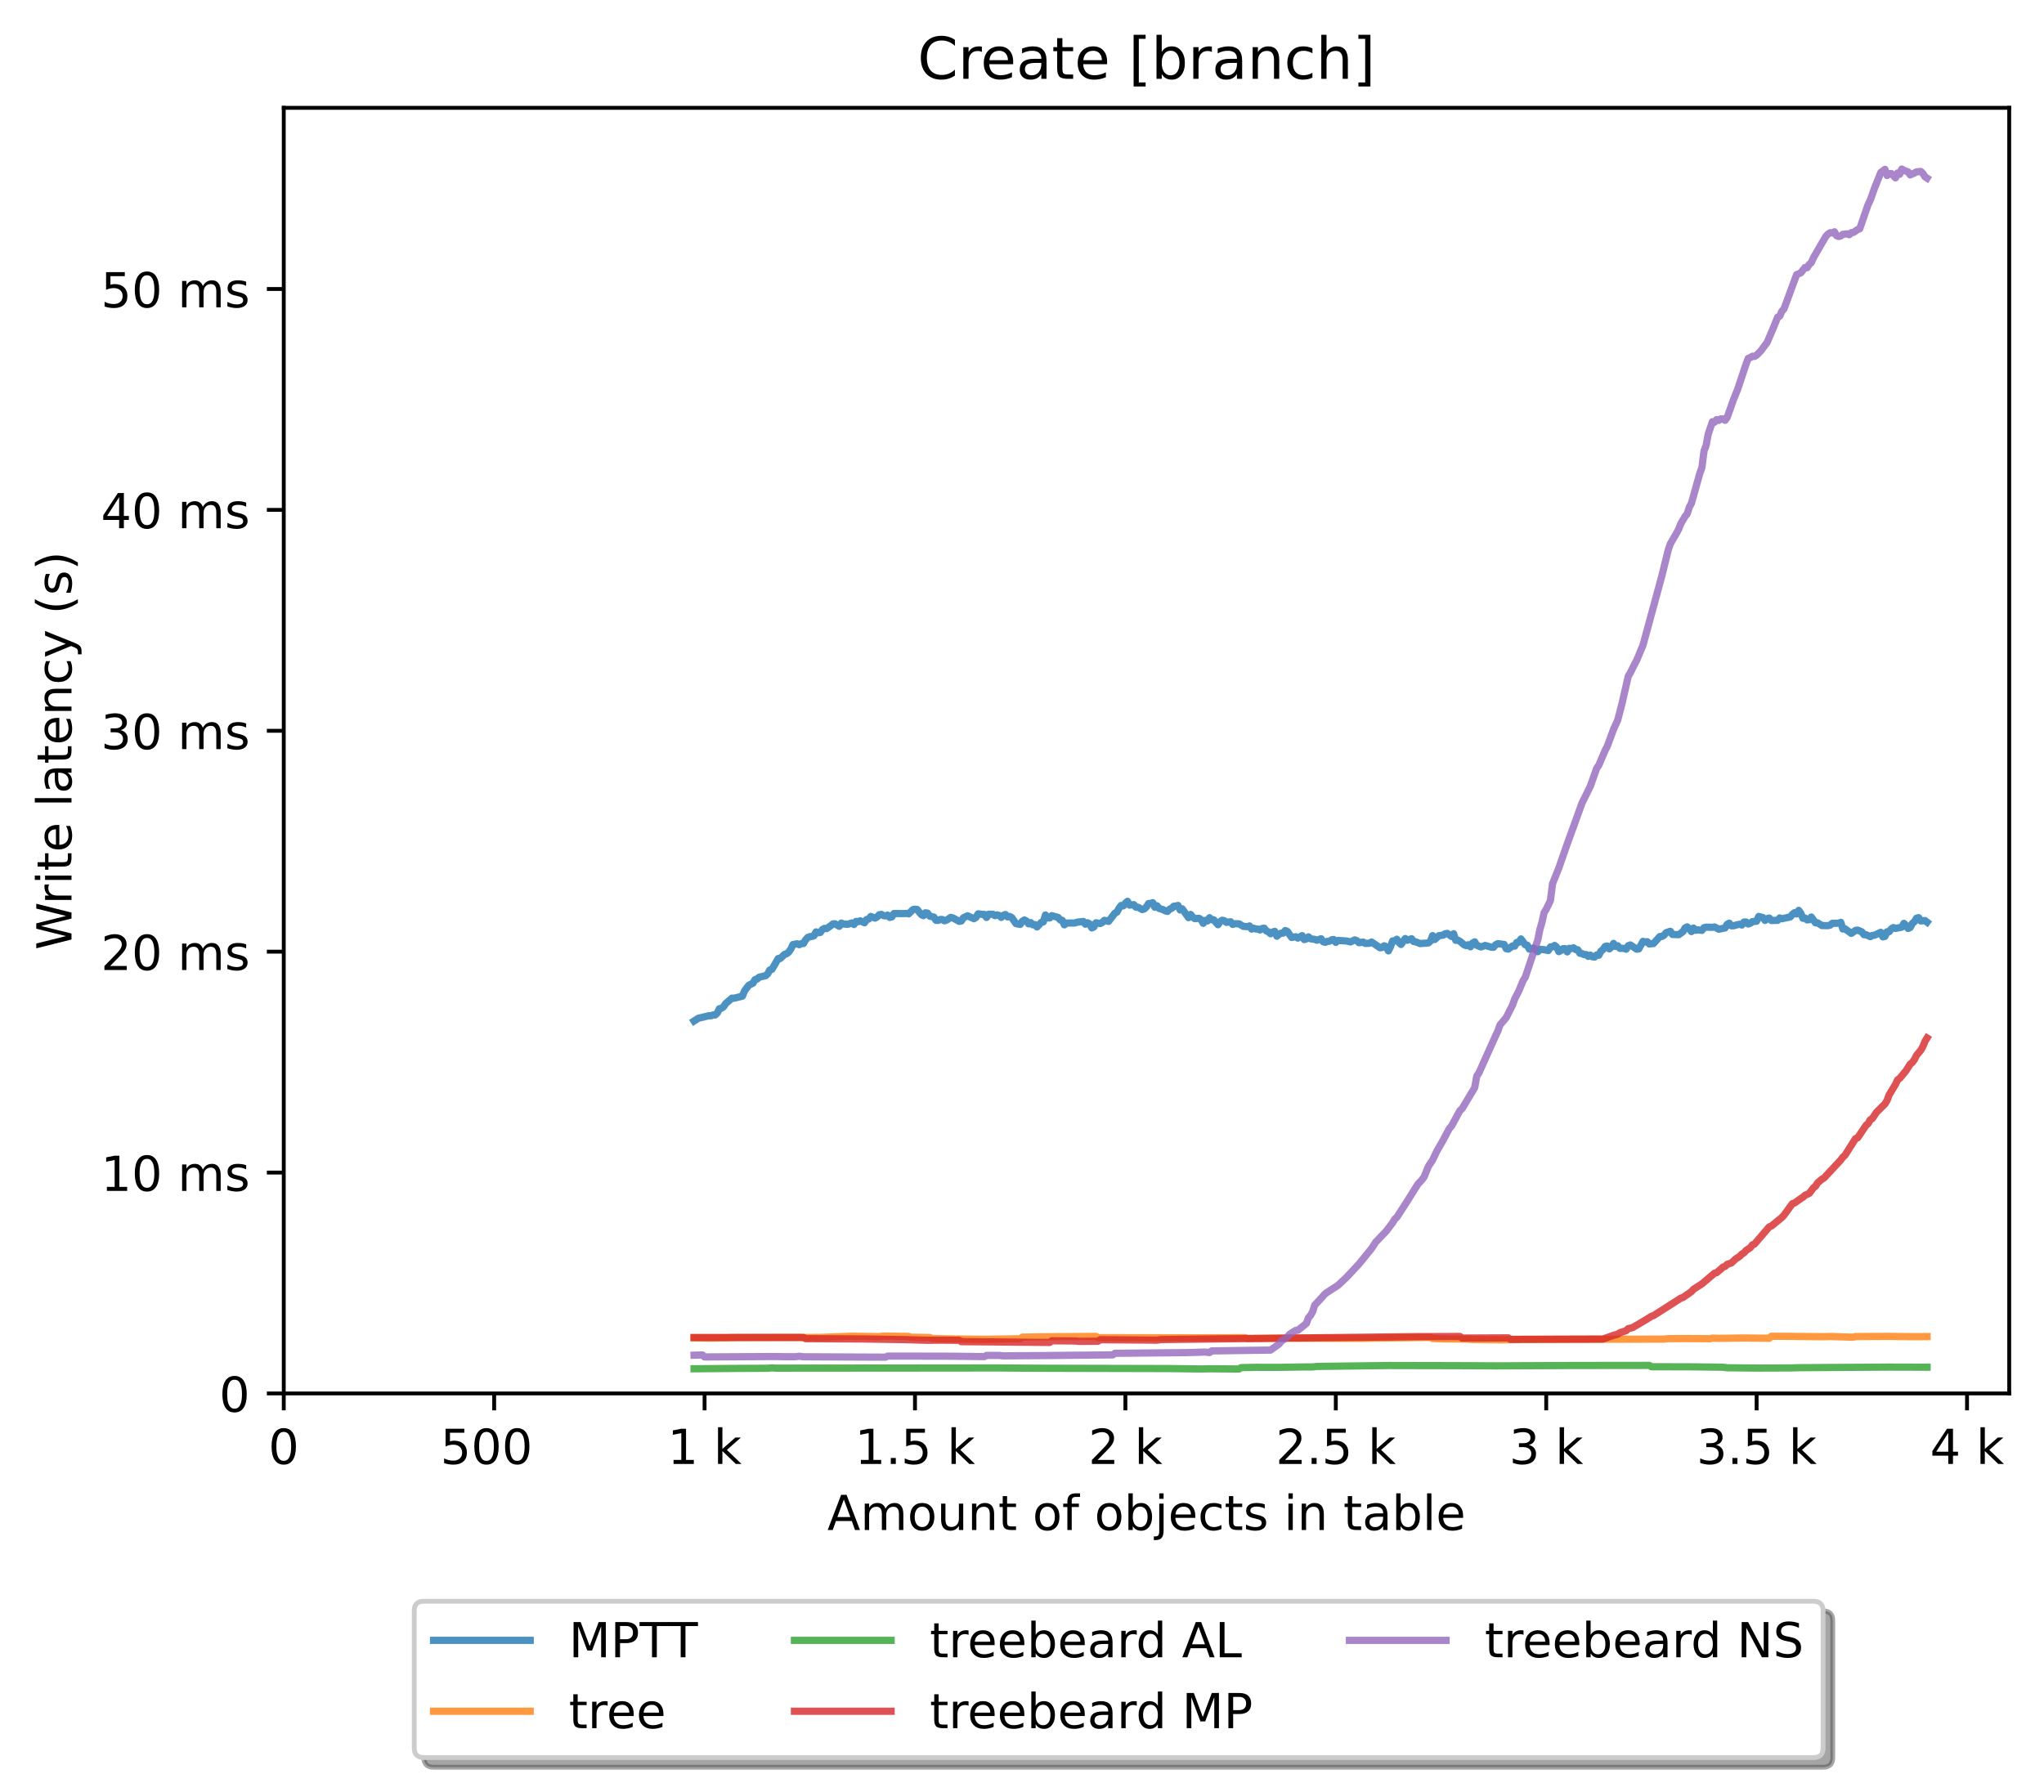 <?xml version="1.0" encoding="utf-8" standalone="no"?>
<!DOCTYPE svg PUBLIC "-//W3C//DTD SVG 1.1//EN"
  "http://www.w3.org/Graphics/SVG/1.1/DTD/svg11.dtd">
<!-- Created with matplotlib (https://matplotlib.org/) -->
<svg height="371.002pt" version="1.1" viewBox="0 0 423.051 371.002" width="423.051pt" xmlns="http://www.w3.org/2000/svg" xmlns:xlink="http://www.w3.org/1999/xlink">
 <defs>
  <style type="text/css">*{stroke-linecap:butt;stroke-linejoin:round;}</style>
 </defs>
 <g id="figure_1">
  <g id="patch_1">
   <path d="M 0 371.002 
L 423.051 371.002 
L 423.051 0 
L 0 0 
z
" style="fill:#ffffff;"/>
  </g>
  <g id="axes_1">
   <g id="patch_2">
    <path d="M 58.731 288.43 
L 415.851 288.43 
L 415.851 22.318 
L 58.731 22.318 
z
" style="fill:#ffffff;"/>
   </g>
   <g id="matplotlib.axis_1">
    <g id="xtick_1">
     <g id="line2d_1">
      <defs>
       <path d="M 0 0 
L 0 3.5 
" id="mf37436c0c3" style="stroke:#000000;stroke-width:0.8;"/>
      </defs>
      <g>
       <use style="stroke:#000000;stroke-width:0.8;" x="58.731" xlink:href="#mf37436c0c3" y="288.43"/>
      </g>
     </g>
     <g id="text_1">
      <!-- 0 -->
      <g transform="translate(55.55 303.029)scale(0.1 -0.1)">
       <defs>
        <path d="M 31.781 66.406 
Q 24.172 66.406 20.328 58.906 
Q 16.5 51.422 16.5 36.375 
Q 16.5 21.391 20.328 13.891 
Q 24.172 6.391 31.781 6.391 
Q 39.453 6.391 43.281 13.891 
Q 47.125 21.391 47.125 36.375 
Q 47.125 51.422 43.281 58.906 
Q 39.453 66.406 31.781 66.406 
z
M 31.781 74.219 
Q 44.047 74.219 50.516 64.516 
Q 56.984 54.828 56.984 36.375 
Q 56.984 17.969 50.516 8.266 
Q 44.047 -1.422 31.781 -1.422 
Q 19.531 -1.422 13.062 8.266 
Q 6.594 17.969 6.594 36.375 
Q 6.594 54.828 13.062 64.516 
Q 19.531 74.219 31.781 74.219 
z
" id="DejaVuSans-48"/>
       </defs>
       <use xlink:href="#DejaVuSans-48"/>
      </g>
     </g>
    </g>
    <g id="xtick_2">
     <g id="line2d_2">
      <g>
       <use style="stroke:#000000;stroke-width:0.8;" x="102.28" xlink:href="#mf37436c0c3" y="288.43"/>
      </g>
     </g>
     <g id="text_2">
      <!-- 500  -->
      <g transform="translate(91.147 303.029)scale(0.1 -0.1)">
       <defs>
        <path d="M 10.797 72.906 
L 49.516 72.906 
L 49.516 64.594 
L 19.828 64.594 
L 19.828 46.734 
Q 21.969 47.469 24.109 47.828 
Q 26.266 48.188 28.422 48.188 
Q 40.625 48.188 47.75 41.5 
Q 54.891 34.812 54.891 23.391 
Q 54.891 11.625 47.562 5.094 
Q 40.234 -1.422 26.906 -1.422 
Q 22.312 -1.422 17.547 -0.641 
Q 12.797 0.141 7.719 1.703 
L 7.719 11.625 
Q 12.109 9.234 16.797 8.062 
Q 21.484 6.891 26.703 6.891 
Q 35.156 6.891 40.078 11.328 
Q 45.016 15.766 45.016 23.391 
Q 45.016 31 40.078 35.438 
Q 35.156 39.891 26.703 39.891 
Q 22.75 39.891 18.812 39.016 
Q 14.891 38.141 10.797 36.281 
z
" id="DejaVuSans-53"/>
        <path id="DejaVuSans-32"/>
       </defs>
       <use xlink:href="#DejaVuSans-53"/>
       <use x="63.623" xlink:href="#DejaVuSans-48"/>
       <use x="127.246" xlink:href="#DejaVuSans-48"/>
       <use x="190.869" xlink:href="#DejaVuSans-32"/>
      </g>
     </g>
    </g>
    <g id="xtick_3">
     <g id="line2d_3">
      <g>
       <use style="stroke:#000000;stroke-width:0.8;" x="145.828" xlink:href="#mf37436c0c3" y="288.43"/>
      </g>
     </g>
     <g id="text_3">
      <!-- 1 k -->
      <g transform="translate(138.163 303.029)scale(0.1 -0.1)">
       <defs>
        <path d="M 12.406 8.297 
L 28.516 8.297 
L 28.516 63.922 
L 10.984 60.406 
L 10.984 69.391 
L 28.422 72.906 
L 38.281 72.906 
L 38.281 8.297 
L 54.391 8.297 
L 54.391 0 
L 12.406 0 
z
" id="DejaVuSans-49"/>
        <path d="M 9.078 75.984 
L 18.109 75.984 
L 18.109 31.109 
L 44.922 54.688 
L 56.391 54.688 
L 27.391 29.109 
L 57.625 0 
L 45.906 0 
L 18.109 26.703 
L 18.109 0 
L 9.078 0 
z
" id="DejaVuSans-107"/>
       </defs>
       <use xlink:href="#DejaVuSans-49"/>
       <use x="63.623" xlink:href="#DejaVuSans-32"/>
       <use x="95.41" xlink:href="#DejaVuSans-107"/>
      </g>
     </g>
    </g>
    <g id="xtick_4">
     <g id="line2d_4">
      <g>
       <use style="stroke:#000000;stroke-width:0.8;" x="189.377" xlink:href="#mf37436c0c3" y="288.43"/>
      </g>
     </g>
     <g id="text_4">
      <!-- 1.5 k -->
      <g transform="translate(176.941 303.029)scale(0.1 -0.1)">
       <defs>
        <path d="M 10.688 12.406 
L 21 12.406 
L 21 0 
L 10.688 0 
z
" id="DejaVuSans-46"/>
       </defs>
       <use xlink:href="#DejaVuSans-49"/>
       <use x="63.623" xlink:href="#DejaVuSans-46"/>
       <use x="95.41" xlink:href="#DejaVuSans-53"/>
       <use x="159.033" xlink:href="#DejaVuSans-32"/>
       <use x="190.82" xlink:href="#DejaVuSans-107"/>
      </g>
     </g>
    </g>
    <g id="xtick_5">
     <g id="line2d_5">
      <g>
       <use style="stroke:#000000;stroke-width:0.8;" x="232.926" xlink:href="#mf37436c0c3" y="288.43"/>
      </g>
     </g>
     <g id="text_5">
      <!-- 2 k -->
      <g transform="translate(225.26 303.029)scale(0.1 -0.1)">
       <defs>
        <path d="M 19.188 8.297 
L 53.609 8.297 
L 53.609 0 
L 7.328 0 
L 7.328 8.297 
Q 12.938 14.109 22.625 23.891 
Q 32.328 33.688 34.812 36.531 
Q 39.547 41.844 41.422 45.531 
Q 43.312 49.219 43.312 52.781 
Q 43.312 58.594 39.234 62.25 
Q 35.156 65.922 28.609 65.922 
Q 23.969 65.922 18.812 64.312 
Q 13.672 62.703 7.812 59.422 
L 7.812 69.391 
Q 13.766 71.781 18.938 73 
Q 24.125 74.219 28.422 74.219 
Q 39.75 74.219 46.484 68.547 
Q 53.219 62.891 53.219 53.422 
Q 53.219 48.922 51.531 44.891 
Q 49.859 40.875 45.406 35.406 
Q 44.188 33.984 37.641 27.219 
Q 31.109 20.453 19.188 8.297 
z
" id="DejaVuSans-50"/>
       </defs>
       <use xlink:href="#DejaVuSans-50"/>
       <use x="63.623" xlink:href="#DejaVuSans-32"/>
       <use x="95.41" xlink:href="#DejaVuSans-107"/>
      </g>
     </g>
    </g>
    <g id="xtick_6">
     <g id="line2d_6">
      <g>
       <use style="stroke:#000000;stroke-width:0.8;" x="276.474" xlink:href="#mf37436c0c3" y="288.43"/>
      </g>
     </g>
     <g id="text_6">
      <!-- 2.5 k -->
      <g transform="translate(264.038 303.029)scale(0.1 -0.1)">
       <use xlink:href="#DejaVuSans-50"/>
       <use x="63.623" xlink:href="#DejaVuSans-46"/>
       <use x="95.41" xlink:href="#DejaVuSans-53"/>
       <use x="159.033" xlink:href="#DejaVuSans-32"/>
       <use x="190.82" xlink:href="#DejaVuSans-107"/>
      </g>
     </g>
    </g>
    <g id="xtick_7">
     <g id="line2d_7">
      <g>
       <use style="stroke:#000000;stroke-width:0.8;" x="320.023" xlink:href="#mf37436c0c3" y="288.43"/>
      </g>
     </g>
     <g id="text_7">
      <!-- 3 k -->
      <g transform="translate(312.357 303.029)scale(0.1 -0.1)">
       <defs>
        <path d="M 40.578 39.312 
Q 47.656 37.797 51.625 33 
Q 55.609 28.219 55.609 21.188 
Q 55.609 10.406 48.188 4.484 
Q 40.766 -1.422 27.094 -1.422 
Q 22.516 -1.422 17.656 -0.516 
Q 12.797 0.391 7.625 2.203 
L 7.625 11.719 
Q 11.719 9.328 16.594 8.109 
Q 21.484 6.891 26.812 6.891 
Q 36.078 6.891 40.938 10.547 
Q 45.797 14.203 45.797 21.188 
Q 45.797 27.641 41.281 31.266 
Q 36.766 34.906 28.719 34.906 
L 20.219 34.906 
L 20.219 43.016 
L 29.109 43.016 
Q 36.375 43.016 40.234 45.922 
Q 44.094 48.828 44.094 54.297 
Q 44.094 59.906 40.109 62.906 
Q 36.141 65.922 28.719 65.922 
Q 24.656 65.922 20.016 65.031 
Q 15.375 64.156 9.812 62.312 
L 9.812 71.094 
Q 15.438 72.656 20.344 73.438 
Q 25.25 74.219 29.594 74.219 
Q 40.828 74.219 47.359 69.109 
Q 53.906 64.016 53.906 55.328 
Q 53.906 49.266 50.438 45.094 
Q 46.969 40.922 40.578 39.312 
z
" id="DejaVuSans-51"/>
       </defs>
       <use xlink:href="#DejaVuSans-51"/>
       <use x="63.623" xlink:href="#DejaVuSans-32"/>
       <use x="95.41" xlink:href="#DejaVuSans-107"/>
      </g>
     </g>
    </g>
    <g id="xtick_8">
     <g id="line2d_8">
      <g>
       <use style="stroke:#000000;stroke-width:0.8;" x="363.571" xlink:href="#mf37436c0c3" y="288.43"/>
      </g>
     </g>
     <g id="text_8">
      <!-- 3.5 k -->
      <g transform="translate(351.135 303.029)scale(0.1 -0.1)">
       <use xlink:href="#DejaVuSans-51"/>
       <use x="63.623" xlink:href="#DejaVuSans-46"/>
       <use x="95.41" xlink:href="#DejaVuSans-53"/>
       <use x="159.033" xlink:href="#DejaVuSans-32"/>
       <use x="190.82" xlink:href="#DejaVuSans-107"/>
      </g>
     </g>
    </g>
    <g id="xtick_9">
     <g id="line2d_9">
      <g>
       <use style="stroke:#000000;stroke-width:0.8;" x="407.12" xlink:href="#mf37436c0c3" y="288.43"/>
      </g>
     </g>
     <g id="text_9">
      <!-- 4 k -->
      <g transform="translate(399.454 303.029)scale(0.1 -0.1)">
       <defs>
        <path d="M 37.797 64.312 
L 12.891 25.391 
L 37.797 25.391 
z
M 35.203 72.906 
L 47.609 72.906 
L 47.609 25.391 
L 58.016 25.391 
L 58.016 17.188 
L 47.609 17.188 
L 47.609 0 
L 37.797 0 
L 37.797 17.188 
L 4.891 17.188 
L 4.891 26.703 
z
" id="DejaVuSans-52"/>
       </defs>
       <use xlink:href="#DejaVuSans-52"/>
       <use x="63.623" xlink:href="#DejaVuSans-32"/>
       <use x="95.41" xlink:href="#DejaVuSans-107"/>
      </g>
     </g>
    </g>
    <g id="text_10">
     <!-- Amount of objects in table -->
     <g transform="translate(171.233 316.707)scale(0.1 -0.1)">
      <defs>
       <path d="M 34.188 63.188 
L 20.797 26.906 
L 47.609 26.906 
z
M 28.609 72.906 
L 39.797 72.906 
L 67.578 0 
L 57.328 0 
L 50.688 18.703 
L 17.828 18.703 
L 11.188 0 
L 0.781 0 
z
" id="DejaVuSans-65"/>
       <path d="M 52 44.188 
Q 55.375 50.25 60.062 53.125 
Q 64.75 56 71.094 56 
Q 79.641 56 84.281 50.016 
Q 88.922 44.047 88.922 33.016 
L 88.922 0 
L 79.891 0 
L 79.891 32.719 
Q 79.891 40.578 77.094 44.375 
Q 74.312 48.188 68.609 48.188 
Q 61.625 48.188 57.562 43.547 
Q 53.516 38.922 53.516 30.906 
L 53.516 0 
L 44.484 0 
L 44.484 32.719 
Q 44.484 40.625 41.703 44.406 
Q 38.922 48.188 33.109 48.188 
Q 26.219 48.188 22.156 43.531 
Q 18.109 38.875 18.109 30.906 
L 18.109 0 
L 9.078 0 
L 9.078 54.688 
L 18.109 54.688 
L 18.109 46.188 
Q 21.188 51.219 25.484 53.609 
Q 29.781 56 35.688 56 
Q 41.656 56 45.828 52.969 
Q 50 49.953 52 44.188 
z
" id="DejaVuSans-109"/>
       <path d="M 30.609 48.391 
Q 23.391 48.391 19.188 42.75 
Q 14.984 37.109 14.984 27.297 
Q 14.984 17.484 19.156 11.844 
Q 23.344 6.203 30.609 6.203 
Q 37.797 6.203 41.984 11.859 
Q 46.188 17.531 46.188 27.297 
Q 46.188 37.016 41.984 42.703 
Q 37.797 48.391 30.609 48.391 
z
M 30.609 56 
Q 42.328 56 49.016 48.375 
Q 55.719 40.766 55.719 27.297 
Q 55.719 13.875 49.016 6.219 
Q 42.328 -1.422 30.609 -1.422 
Q 18.844 -1.422 12.172 6.219 
Q 5.516 13.875 5.516 27.297 
Q 5.516 40.766 12.172 48.375 
Q 18.844 56 30.609 56 
z
" id="DejaVuSans-111"/>
       <path d="M 8.5 21.578 
L 8.5 54.688 
L 17.484 54.688 
L 17.484 21.922 
Q 17.484 14.156 20.5 10.266 
Q 23.531 6.391 29.594 6.391 
Q 36.859 6.391 41.078 11.031 
Q 45.312 15.672 45.312 23.688 
L 45.312 54.688 
L 54.297 54.688 
L 54.297 0 
L 45.312 0 
L 45.312 8.406 
Q 42.047 3.422 37.719 1 
Q 33.406 -1.422 27.688 -1.422 
Q 18.266 -1.422 13.375 4.438 
Q 8.5 10.297 8.5 21.578 
z
M 31.109 56 
z
" id="DejaVuSans-117"/>
       <path d="M 54.891 33.016 
L 54.891 0 
L 45.906 0 
L 45.906 32.719 
Q 45.906 40.484 42.875 44.328 
Q 39.844 48.188 33.797 48.188 
Q 26.516 48.188 22.312 43.547 
Q 18.109 38.922 18.109 30.906 
L 18.109 0 
L 9.078 0 
L 9.078 54.688 
L 18.109 54.688 
L 18.109 46.188 
Q 21.344 51.125 25.703 53.562 
Q 30.078 56 35.797 56 
Q 45.219 56 50.047 50.172 
Q 54.891 44.344 54.891 33.016 
z
" id="DejaVuSans-110"/>
       <path d="M 18.312 70.219 
L 18.312 54.688 
L 36.812 54.688 
L 36.812 47.703 
L 18.312 47.703 
L 18.312 18.016 
Q 18.312 11.328 20.141 9.422 
Q 21.969 7.516 27.594 7.516 
L 36.812 7.516 
L 36.812 0 
L 27.594 0 
Q 17.188 0 13.234 3.875 
Q 9.281 7.766 9.281 18.016 
L 9.281 47.703 
L 2.688 47.703 
L 2.688 54.688 
L 9.281 54.688 
L 9.281 70.219 
z
" id="DejaVuSans-116"/>
       <path d="M 37.109 75.984 
L 37.109 68.5 
L 28.516 68.5 
Q 23.688 68.5 21.797 66.547 
Q 19.922 64.594 19.922 59.516 
L 19.922 54.688 
L 34.719 54.688 
L 34.719 47.703 
L 19.922 47.703 
L 19.922 0 
L 10.891 0 
L 10.891 47.703 
L 2.297 47.703 
L 2.297 54.688 
L 10.891 54.688 
L 10.891 58.5 
Q 10.891 67.625 15.141 71.797 
Q 19.391 75.984 28.609 75.984 
z
" id="DejaVuSans-102"/>
       <path d="M 48.688 27.297 
Q 48.688 37.203 44.609 42.844 
Q 40.531 48.484 33.406 48.484 
Q 26.266 48.484 22.188 42.844 
Q 18.109 37.203 18.109 27.297 
Q 18.109 17.391 22.188 11.75 
Q 26.266 6.109 33.406 6.109 
Q 40.531 6.109 44.609 11.75 
Q 48.688 17.391 48.688 27.297 
z
M 18.109 46.391 
Q 20.953 51.266 25.266 53.625 
Q 29.594 56 35.594 56 
Q 45.562 56 51.781 48.094 
Q 58.016 40.188 58.016 27.297 
Q 58.016 14.406 51.781 6.484 
Q 45.562 -1.422 35.594 -1.422 
Q 29.594 -1.422 25.266 0.953 
Q 20.953 3.328 18.109 8.203 
L 18.109 0 
L 9.078 0 
L 9.078 75.984 
L 18.109 75.984 
z
" id="DejaVuSans-98"/>
       <path d="M 9.422 54.688 
L 18.406 54.688 
L 18.406 -0.984 
Q 18.406 -11.422 14.422 -16.109 
Q 10.453 -20.797 1.609 -20.797 
L -1.812 -20.797 
L -1.812 -13.188 
L 0.594 -13.188 
Q 5.719 -13.188 7.562 -10.812 
Q 9.422 -8.453 9.422 -0.984 
z
M 9.422 75.984 
L 18.406 75.984 
L 18.406 64.594 
L 9.422 64.594 
z
" id="DejaVuSans-106"/>
       <path d="M 56.203 29.594 
L 56.203 25.203 
L 14.891 25.203 
Q 15.484 15.922 20.484 11.062 
Q 25.484 6.203 34.422 6.203 
Q 39.594 6.203 44.453 7.469 
Q 49.312 8.734 54.109 11.281 
L 54.109 2.781 
Q 49.266 0.734 44.188 -0.344 
Q 39.109 -1.422 33.891 -1.422 
Q 20.797 -1.422 13.156 6.188 
Q 5.516 13.812 5.516 26.812 
Q 5.516 40.234 12.766 48.109 
Q 20.016 56 32.328 56 
Q 43.359 56 49.781 48.891 
Q 56.203 41.797 56.203 29.594 
z
M 47.219 32.234 
Q 47.125 39.594 43.094 43.984 
Q 39.062 48.391 32.422 48.391 
Q 24.906 48.391 20.391 44.141 
Q 15.875 39.891 15.188 32.172 
z
" id="DejaVuSans-101"/>
       <path d="M 48.781 52.594 
L 48.781 44.188 
Q 44.969 46.297 41.141 47.344 
Q 37.312 48.391 33.406 48.391 
Q 24.656 48.391 19.812 42.844 
Q 14.984 37.312 14.984 27.297 
Q 14.984 17.281 19.812 11.734 
Q 24.656 6.203 33.406 6.203 
Q 37.312 6.203 41.141 7.25 
Q 44.969 8.297 48.781 10.406 
L 48.781 2.094 
Q 45.016 0.344 40.984 -0.531 
Q 36.969 -1.422 32.422 -1.422 
Q 20.062 -1.422 12.781 6.344 
Q 5.516 14.109 5.516 27.297 
Q 5.516 40.672 12.859 48.328 
Q 20.219 56 33.016 56 
Q 37.156 56 41.109 55.141 
Q 45.062 54.297 48.781 52.594 
z
" id="DejaVuSans-99"/>
       <path d="M 44.281 53.078 
L 44.281 44.578 
Q 40.484 46.531 36.375 47.5 
Q 32.281 48.484 27.875 48.484 
Q 21.188 48.484 17.844 46.438 
Q 14.5 44.391 14.5 40.281 
Q 14.5 37.156 16.891 35.375 
Q 19.281 33.594 26.516 31.984 
L 29.594 31.297 
Q 39.156 29.25 43.188 25.516 
Q 47.219 21.781 47.219 15.094 
Q 47.219 7.469 41.188 3.016 
Q 35.156 -1.422 24.609 -1.422 
Q 20.219 -1.422 15.453 -0.562 
Q 10.688 0.297 5.422 2 
L 5.422 11.281 
Q 10.406 8.688 15.234 7.391 
Q 20.062 6.109 24.812 6.109 
Q 31.156 6.109 34.562 8.281 
Q 37.984 10.453 37.984 14.406 
Q 37.984 18.062 35.516 20.016 
Q 33.062 21.969 24.703 23.781 
L 21.578 24.516 
Q 13.234 26.266 9.516 29.906 
Q 5.812 33.547 5.812 39.891 
Q 5.812 47.609 11.281 51.797 
Q 16.75 56 26.812 56 
Q 31.781 56 36.172 55.266 
Q 40.578 54.547 44.281 53.078 
z
" id="DejaVuSans-115"/>
       <path d="M 9.422 54.688 
L 18.406 54.688 
L 18.406 0 
L 9.422 0 
z
M 9.422 75.984 
L 18.406 75.984 
L 18.406 64.594 
L 9.422 64.594 
z
" id="DejaVuSans-105"/>
       <path d="M 34.281 27.484 
Q 23.391 27.484 19.188 25 
Q 14.984 22.516 14.984 16.5 
Q 14.984 11.719 18.141 8.906 
Q 21.297 6.109 26.703 6.109 
Q 34.188 6.109 38.703 11.406 
Q 43.219 16.703 43.219 25.484 
L 43.219 27.484 
z
M 52.203 31.203 
L 52.203 0 
L 43.219 0 
L 43.219 8.297 
Q 40.141 3.328 35.547 0.953 
Q 30.953 -1.422 24.312 -1.422 
Q 15.922 -1.422 10.953 3.297 
Q 6 8.016 6 15.922 
Q 6 25.141 12.172 29.828 
Q 18.359 34.516 30.609 34.516 
L 43.219 34.516 
L 43.219 35.406 
Q 43.219 41.609 39.141 45 
Q 35.062 48.391 27.688 48.391 
Q 23 48.391 18.547 47.266 
Q 14.109 46.141 10.016 43.891 
L 10.016 52.203 
Q 14.938 54.109 19.578 55.047 
Q 24.219 56 28.609 56 
Q 40.484 56 46.344 49.844 
Q 52.203 43.703 52.203 31.203 
z
" id="DejaVuSans-97"/>
       <path d="M 9.422 75.984 
L 18.406 75.984 
L 18.406 0 
L 9.422 0 
z
" id="DejaVuSans-108"/>
      </defs>
      <use xlink:href="#DejaVuSans-65"/>
      <use x="68.408" xlink:href="#DejaVuSans-109"/>
      <use x="165.82" xlink:href="#DejaVuSans-111"/>
      <use x="227.002" xlink:href="#DejaVuSans-117"/>
      <use x="290.381" xlink:href="#DejaVuSans-110"/>
      <use x="353.76" xlink:href="#DejaVuSans-116"/>
      <use x="392.969" xlink:href="#DejaVuSans-32"/>
      <use x="424.756" xlink:href="#DejaVuSans-111"/>
      <use x="485.938" xlink:href="#DejaVuSans-102"/>
      <use x="521.143" xlink:href="#DejaVuSans-32"/>
      <use x="552.93" xlink:href="#DejaVuSans-111"/>
      <use x="614.111" xlink:href="#DejaVuSans-98"/>
      <use x="677.588" xlink:href="#DejaVuSans-106"/>
      <use x="705.371" xlink:href="#DejaVuSans-101"/>
      <use x="766.895" xlink:href="#DejaVuSans-99"/>
      <use x="821.875" xlink:href="#DejaVuSans-116"/>
      <use x="861.084" xlink:href="#DejaVuSans-115"/>
      <use x="913.184" xlink:href="#DejaVuSans-32"/>
      <use x="944.971" xlink:href="#DejaVuSans-105"/>
      <use x="972.754" xlink:href="#DejaVuSans-110"/>
      <use x="1036.133" xlink:href="#DejaVuSans-32"/>
      <use x="1067.92" xlink:href="#DejaVuSans-116"/>
      <use x="1107.129" xlink:href="#DejaVuSans-97"/>
      <use x="1168.408" xlink:href="#DejaVuSans-98"/>
      <use x="1231.885" xlink:href="#DejaVuSans-108"/>
      <use x="1259.668" xlink:href="#DejaVuSans-101"/>
     </g>
    </g>
   </g>
   <g id="matplotlib.axis_2">
    <g id="ytick_1">
     <g id="line2d_10">
      <defs>
       <path d="M 0 0 
L -3.5 0 
" id="m9fa8934715" style="stroke:#000000;stroke-width:0.8;"/>
      </defs>
      <g>
       <use style="stroke:#000000;stroke-width:0.8;" x="58.731" xlink:href="#m9fa8934715" y="288.43"/>
      </g>
     </g>
     <g id="text_11">
      <!-- 0 -->
      <g transform="translate(45.369 292.229)scale(0.1 -0.1)">
       <use xlink:href="#DejaVuSans-48"/>
      </g>
     </g>
    </g>
    <g id="ytick_2">
     <g id="line2d_11">
      <g>
       <use style="stroke:#000000;stroke-width:0.8;" x="58.731" xlink:href="#m9fa8934715" y="242.708"/>
      </g>
     </g>
     <g id="text_12">
      <!-- 10 ms -->
      <g transform="translate(20.878 246.508)scale(0.1 -0.1)">
       <use xlink:href="#DejaVuSans-49"/>
       <use x="63.623" xlink:href="#DejaVuSans-48"/>
       <use x="127.246" xlink:href="#DejaVuSans-32"/>
       <use x="159.033" xlink:href="#DejaVuSans-109"/>
       <use x="256.445" xlink:href="#DejaVuSans-115"/>
      </g>
     </g>
    </g>
    <g id="ytick_3">
     <g id="line2d_12">
      <g>
       <use style="stroke:#000000;stroke-width:0.8;" x="58.731" xlink:href="#m9fa8934715" y="196.987"/>
      </g>
     </g>
     <g id="text_13">
      <!-- 20 ms -->
      <g transform="translate(20.878 200.786)scale(0.1 -0.1)">
       <use xlink:href="#DejaVuSans-50"/>
       <use x="63.623" xlink:href="#DejaVuSans-48"/>
       <use x="127.246" xlink:href="#DejaVuSans-32"/>
       <use x="159.033" xlink:href="#DejaVuSans-109"/>
       <use x="256.445" xlink:href="#DejaVuSans-115"/>
      </g>
     </g>
    </g>
    <g id="ytick_4">
     <g id="line2d_13">
      <g>
       <use style="stroke:#000000;stroke-width:0.8;" x="58.731" xlink:href="#m9fa8934715" y="151.265"/>
      </g>
     </g>
     <g id="text_14">
      <!-- 30 ms -->
      <g transform="translate(20.878 155.064)scale(0.1 -0.1)">
       <use xlink:href="#DejaVuSans-51"/>
       <use x="63.623" xlink:href="#DejaVuSans-48"/>
       <use x="127.246" xlink:href="#DejaVuSans-32"/>
       <use x="159.033" xlink:href="#DejaVuSans-109"/>
       <use x="256.445" xlink:href="#DejaVuSans-115"/>
      </g>
     </g>
    </g>
    <g id="ytick_5">
     <g id="line2d_14">
      <g>
       <use style="stroke:#000000;stroke-width:0.8;" x="58.731" xlink:href="#m9fa8934715" y="105.544"/>
      </g>
     </g>
     <g id="text_15">
      <!-- 40 ms -->
      <g transform="translate(20.878 109.343)scale(0.1 -0.1)">
       <use xlink:href="#DejaVuSans-52"/>
       <use x="63.623" xlink:href="#DejaVuSans-48"/>
       <use x="127.246" xlink:href="#DejaVuSans-32"/>
       <use x="159.033" xlink:href="#DejaVuSans-109"/>
       <use x="256.445" xlink:href="#DejaVuSans-115"/>
      </g>
     </g>
    </g>
    <g id="ytick_6">
     <g id="line2d_15">
      <g>
       <use style="stroke:#000000;stroke-width:0.8;" x="58.731" xlink:href="#m9fa8934715" y="59.822"/>
      </g>
     </g>
     <g id="text_16">
      <!-- 50 ms -->
      <g transform="translate(20.878 63.621)scale(0.1 -0.1)">
       <use xlink:href="#DejaVuSans-53"/>
       <use x="63.623" xlink:href="#DejaVuSans-48"/>
       <use x="127.246" xlink:href="#DejaVuSans-32"/>
       <use x="159.033" xlink:href="#DejaVuSans-109"/>
       <use x="256.445" xlink:href="#DejaVuSans-115"/>
      </g>
     </g>
    </g>
    <g id="text_17">
     <!-- Write latency (s) -->
     <g transform="translate(14.798 196.626)rotate(-90)scale(0.1 -0.1)">
      <defs>
       <path d="M 3.328 72.906 
L 13.281 72.906 
L 28.609 11.281 
L 43.891 72.906 
L 54.984 72.906 
L 70.312 11.281 
L 85.594 72.906 
L 95.609 72.906 
L 77.297 0 
L 64.891 0 
L 49.516 63.281 
L 33.984 0 
L 21.578 0 
z
" id="DejaVuSans-87"/>
       <path d="M 41.109 46.297 
Q 39.594 47.172 37.812 47.578 
Q 36.031 48 33.891 48 
Q 26.266 48 22.188 43.047 
Q 18.109 38.094 18.109 28.812 
L 18.109 0 
L 9.078 0 
L 9.078 54.688 
L 18.109 54.688 
L 18.109 46.188 
Q 20.953 51.172 25.484 53.578 
Q 30.031 56 36.531 56 
Q 37.453 56 38.578 55.875 
Q 39.703 55.766 41.062 55.516 
z
" id="DejaVuSans-114"/>
       <path d="M 32.172 -5.078 
Q 28.375 -14.844 24.75 -17.812 
Q 21.141 -20.797 15.094 -20.797 
L 7.906 -20.797 
L 7.906 -13.281 
L 13.188 -13.281 
Q 16.891 -13.281 18.938 -11.516 
Q 21 -9.766 23.484 -3.219 
L 25.094 0.875 
L 2.984 54.688 
L 12.5 54.688 
L 29.594 11.922 
L 46.688 54.688 
L 56.203 54.688 
z
" id="DejaVuSans-121"/>
       <path d="M 31 75.875 
Q 24.469 64.656 21.281 53.656 
Q 18.109 42.672 18.109 31.391 
Q 18.109 20.125 21.312 9.062 
Q 24.516 -2 31 -13.188 
L 23.188 -13.188 
Q 15.875 -1.703 12.234 9.375 
Q 8.594 20.453 8.594 31.391 
Q 8.594 42.281 12.203 53.312 
Q 15.828 64.359 23.188 75.875 
z
" id="DejaVuSans-40"/>
       <path d="M 8.016 75.875 
L 15.828 75.875 
Q 23.141 64.359 26.781 53.312 
Q 30.422 42.281 30.422 31.391 
Q 30.422 20.453 26.781 9.375 
Q 23.141 -1.703 15.828 -13.188 
L 8.016 -13.188 
Q 14.5 -2 17.703 9.062 
Q 20.906 20.125 20.906 31.391 
Q 20.906 42.672 17.703 53.656 
Q 14.5 64.656 8.016 75.875 
z
" id="DejaVuSans-41"/>
      </defs>
      <use xlink:href="#DejaVuSans-87"/>
      <use x="94.377" xlink:href="#DejaVuSans-114"/>
      <use x="135.49" xlink:href="#DejaVuSans-105"/>
      <use x="163.273" xlink:href="#DejaVuSans-116"/>
      <use x="202.482" xlink:href="#DejaVuSans-101"/>
      <use x="264.006" xlink:href="#DejaVuSans-32"/>
      <use x="295.793" xlink:href="#DejaVuSans-108"/>
      <use x="323.576" xlink:href="#DejaVuSans-97"/>
      <use x="384.855" xlink:href="#DejaVuSans-116"/>
      <use x="424.064" xlink:href="#DejaVuSans-101"/>
      <use x="485.588" xlink:href="#DejaVuSans-110"/>
      <use x="548.967" xlink:href="#DejaVuSans-99"/>
      <use x="603.947" xlink:href="#DejaVuSans-121"/>
      <use x="663.127" xlink:href="#DejaVuSans-32"/>
      <use x="694.914" xlink:href="#DejaVuSans-40"/>
      <use x="733.928" xlink:href="#DejaVuSans-115"/>
      <use x="786.027" xlink:href="#DejaVuSans-41"/>
     </g>
    </g>
   </g>
   <g id="line2d_16">
    <path clip-path="url(#p0e1a6539c4)" d="M 143.651 211.34 
L 144.522 210.773 
L 146.699 210.251 
L 147.135 210.262 
L 147.57 210.087 
L 148.006 210.086 
L 148.441 209.717 
L 148.877 208.806 
L 149.312 208.699 
L 149.748 208.416 
L 150.183 207.744 
L 151.49 206.61 
L 151.925 206.626 
L 153.667 206.184 
L 154.103 205.086 
L 154.974 203.941 
L 155.845 203.505 
L 156.28 202.764 
L 156.716 202.638 
L 157.151 202.266 
L 158.457 201.962 
L 158.893 201.573 
L 159.328 200.774 
L 159.764 200.655 
L 160.635 199.165 
L 161.07 198.404 
L 161.506 198.391 
L 162.377 197.54 
L 162.812 197.409 
L 163.248 197.072 
L 163.683 196.432 
L 164.119 195.525 
L 164.99 195.354 
L 165.425 195.548 
L 165.861 195.324 
L 166.296 195.303 
L 166.732 194.553 
L 167.167 194.062 
L 167.603 193.883 
L 168.038 193.84 
L 168.474 193.682 
L 168.909 192.897 
L 169.345 193.064 
L 169.78 193.007 
L 170.216 192.405 
L 170.651 192.164 
L 171.087 192.225 
L 171.958 191.61 
L 172.393 191.24 
L 172.828 191.214 
L 173.699 191.742 
L 174.135 191.072 
L 174.57 191.269 
L 175.441 191.33 
L 176.312 191.044 
L 176.748 191.366 
L 177.183 190.728 
L 177.619 190.779 
L 178.054 190.598 
L 178.925 191.011 
L 179.361 190.338 
L 179.796 190.238 
L 180.232 189.698 
L 181.103 190.045 
L 181.538 189.797 
L 181.974 189.346 
L 182.409 189.265 
L 182.845 189.522 
L 183.28 189.588 
L 183.716 189.419 
L 184.151 189.896 
L 184.587 189.796 
L 185.022 189.093 
L 187.2 189.104 
L 187.635 189.06 
L 188.07 189.159 
L 188.941 188.29 
L 189.377 188.195 
L 189.812 188.254 
L 190.683 189.31 
L 191.119 189.535 
L 191.554 188.939 
L 191.99 189.022 
L 192.425 189.634 
L 193.296 189.832 
L 193.732 190.5 
L 194.167 190.519 
L 194.603 190.323 
L 195.038 190.328 
L 195.474 190.594 
L 195.909 190.462 
L 196.78 189.892 
L 197.216 190 
L 198.522 190.711 
L 198.958 190.642 
L 199.393 189.971 
L 200.264 189.56 
L 201.571 190.165 
L 202.006 189.894 
L 202.442 189.155 
L 203.312 189.271 
L 203.748 189.278 
L 204.183 189.915 
L 204.619 189.243 
L 205.49 189.244 
L 205.925 189.539 
L 206.361 189.375 
L 206.796 189.489 
L 207.232 189.895 
L 207.667 189.465 
L 208.103 189.299 
L 208.538 189.792 
L 208.974 189.704 
L 209.409 189.938 
L 210.28 191.173 
L 211.151 191.345 
L 211.587 190.697 
L 212.022 190.431 
L 212.458 190.655 
L 212.893 191.229 
L 213.329 190.975 
L 213.764 191.423 
L 214.2 191.382 
L 214.635 191.877 
L 215.506 190.933 
L 215.942 190.818 
L 216.377 189.396 
L 216.813 189.992 
L 217.248 190.015 
L 217.684 189.543 
L 218.99 189.897 
L 219.425 190.411 
L 219.861 190.507 
L 220.296 191.435 
L 220.732 191.063 
L 222.474 191.054 
L 222.909 190.891 
L 224.216 190.739 
L 224.651 191.31 
L 225.087 191.006 
L 225.522 191.228 
L 225.958 192.062 
L 226.393 191.878 
L 226.829 191.008 
L 227.7 191.167 
L 228.135 190.959 
L 228.571 190.499 
L 229.442 190.72 
L 230.748 189.02 
L 231.184 188.79 
L 231.619 187.97 
L 232.055 187.419 
L 232.49 187.509 
L 232.926 186.945 
L 233.361 186.567 
L 233.796 187.351 
L 234.667 187.256 
L 235.103 187.781 
L 235.538 187.794 
L 236.409 188.274 
L 236.845 188.133 
L 237.28 187.72 
L 237.716 187.03 
L 238.151 187.002 
L 238.587 186.849 
L 239.022 187.799 
L 239.458 187.481 
L 239.893 188.033 
L 240.764 188.303 
L 241.2 188.549 
L 241.635 188.658 
L 242.071 188.192 
L 242.506 188.021 
L 242.942 187.578 
L 243.377 187.561 
L 243.813 187.414 
L 244.248 188.357 
L 244.684 188.114 
L 245.99 189.944 
L 246.426 189.282 
L 246.861 189.829 
L 247.297 190.154 
L 248.168 190.083 
L 248.603 190.38 
L 249.038 191.12 
L 249.474 190.502 
L 249.909 190.633 
L 250.345 189.961 
L 250.78 190.379 
L 251.216 190.397 
L 252.087 191.409 
L 252.522 190.776 
L 252.958 190.484 
L 253.393 190.58 
L 253.829 190.925 
L 254.7 190.798 
L 255.135 191.349 
L 255.571 191.203 
L 256.442 191.224 
L 257.313 191.744 
L 258.184 191.813 
L 258.619 191.661 
L 259.055 192.32 
L 259.49 192.132 
L 259.926 192.295 
L 260.361 192.311 
L 260.797 192.496 
L 261.232 192.184 
L 261.668 192.136 
L 262.103 192.699 
L 262.539 192.883 
L 262.974 193.283 
L 263.41 192.923 
L 263.845 192.786 
L 264.28 193.789 
L 264.716 193.389 
L 265.151 193.162 
L 265.587 193.147 
L 266.022 192.611 
L 266.458 192.806 
L 267.329 194.049 
L 268.2 193.897 
L 268.635 194.179 
L 269.506 193.666 
L 269.942 194.486 
L 270.377 194.345 
L 270.813 193.918 
L 271.248 194.321 
L 272.119 194.447 
L 272.555 194.617 
L 273.426 194.312 
L 273.861 194.931 
L 274.297 195.051 
L 274.732 194.854 
L 275.168 194.823 
L 275.603 194.538 
L 276.039 194.474 
L 276.474 195.067 
L 276.91 194.667 
L 278.651 194.773 
L 279.522 194.973 
L 280.393 194.553 
L 280.829 194.71 
L 281.264 195.135 
L 282.135 195.002 
L 282.571 195.281 
L 283.442 195.243 
L 283.877 194.992 
L 285.619 196.18 
L 286.055 196.124 
L 286.49 195.773 
L 286.926 195.989 
L 287.361 196.826 
L 287.797 195.961 
L 288.232 194.756 
L 288.668 194.765 
L 289.103 194.417 
L 289.539 195.093 
L 289.974 195.497 
L 290.845 194.27 
L 291.281 194.625 
L 292.152 194.312 
L 292.587 194.887 
L 293.023 194.952 
L 293.893 195.315 
L 295.635 195.178 
L 296.071 194.793 
L 296.506 193.665 
L 296.942 194.477 
L 297.813 193.68 
L 298.684 193.57 
L 299.119 193.266 
L 299.555 193.211 
L 300.426 193.844 
L 300.861 193.275 
L 301.297 194.642 
L 301.732 194.603 
L 302.168 194.847 
L 303.039 195.576 
L 303.474 195.735 
L 303.91 195.547 
L 304.345 195.981 
L 304.781 195.207 
L 305.216 194.951 
L 305.652 195.671 
L 306.523 196.012 
L 307.394 195.699 
L 308.7 196.073 
L 309.135 196.074 
L 309.571 195.541 
L 310.006 195.325 
L 311.313 195.494 
L 311.748 196.376 
L 312.184 196.457 
L 313.055 195.799 
L 313.49 195.848 
L 313.926 195.084 
L 314.361 195.034 
L 314.797 194.351 
L 315.668 195.558 
L 316.103 195.642 
L 316.539 196.46 
L 317.41 196.236 
L 318.281 196.992 
L 318.716 196.492 
L 319.587 196.582 
L 320.458 196.749 
L 320.894 196.007 
L 321.329 195.989 
L 321.765 195.698 
L 322.2 196.066 
L 322.636 196.979 
L 323.071 196.736 
L 323.507 196.364 
L 323.942 196.366 
L 324.377 197.035 
L 324.813 196.297 
L 325.248 196.351 
L 325.684 196.188 
L 326.119 196.554 
L 326.555 196.599 
L 326.99 197.312 
L 327.426 197.386 
L 327.861 197.596 
L 328.297 197.588 
L 328.732 197.966 
L 329.168 197.708 
L 329.603 198.056 
L 330.039 198.096 
L 330.474 197.669 
L 330.91 197.73 
L 331.345 196.88 
L 331.781 196.564 
L 332.216 195.912 
L 332.652 195.82 
L 333.087 196.411 
L 333.523 196.032 
L 333.958 195.279 
L 334.394 195.909 
L 334.829 195.763 
L 335.265 196.301 
L 336.136 196.298 
L 336.571 196.485 
L 337.007 195.752 
L 337.442 195.6 
L 338.313 196.171 
L 338.749 196.473 
L 339.184 196.412 
L 340.055 194.85 
L 340.49 194.996 
L 340.926 194.921 
L 341.361 195.392 
L 342.232 195.307 
L 343.539 193.855 
L 343.974 193.841 
L 344.41 193.579 
L 344.845 193.056 
L 345.716 192.772 
L 346.152 193.425 
L 347.458 193.47 
L 348.329 192.836 
L 348.765 192.079 
L 349.2 191.855 
L 349.636 192.249 
L 350.071 192.832 
L 350.507 192.096 
L 350.942 192.571 
L 351.378 192.472 
L 352.249 192.584 
L 352.684 192.025 
L 353.12 191.91 
L 354.426 191.953 
L 354.861 191.869 
L 355.732 192.34 
L 357.039 192.077 
L 357.474 191.327 
L 357.91 191.097 
L 358.345 191.628 
L 358.781 191.632 
L 359.652 191.395 
L 360.087 191.315 
L 360.523 191.474 
L 360.958 190.854 
L 361.394 190.841 
L 361.829 191.263 
L 362.265 191.109 
L 362.7 190.775 
L 363.571 190.682 
L 364.007 189.695 
L 364.878 189.931 
L 365.313 190.525 
L 365.749 190.15 
L 366.184 190.033 
L 366.62 190.54 
L 367.491 190.511 
L 367.926 190.506 
L 368.362 190.005 
L 368.797 190.176 
L 370.539 189.791 
L 370.974 189.261 
L 371.41 188.922 
L 371.845 189.186 
L 372.281 188.437 
L 372.716 189.037 
L 373.152 190.074 
L 373.587 190.028 
L 374.023 190.411 
L 374.458 190.368 
L 374.894 189.821 
L 375.765 191.018 
L 376.2 191.023 
L 377.071 191.58 
L 377.942 191.598 
L 378.378 191.597 
L 378.813 191.48 
L 379.249 191.115 
L 380.555 191.102 
L 380.991 190.915 
L 381.426 192.303 
L 381.862 192.25 
L 383.168 193.204 
L 384.039 192.59 
L 384.475 192.519 
L 385.345 192.89 
L 385.781 193.466 
L 386.216 193.473 
L 387.087 193.879 
L 387.523 193.626 
L 387.958 193.59 
L 389.265 192.981 
L 389.7 193.931 
L 390.136 193.821 
L 390.571 192.861 
L 391.007 192.848 
L 391.442 192.276 
L 391.878 192.002 
L 392.313 192.179 
L 393.62 191.919 
L 394.055 191.128 
L 394.491 191.55 
L 394.926 192.19 
L 395.362 191.975 
L 395.797 191.149 
L 396.233 190.773 
L 396.668 190.058 
L 397.104 189.944 
L 397.539 190.627 
L 398.41 190.553 
L 398.846 190.88 
L 398.846 190.88 
" style="fill:none;stroke:#1f77b4;stroke-linecap:square;stroke-opacity:0.8;stroke-width:1.5;"/>
   </g>
   <g id="line2d_17">
    <path clip-path="url(#p0e1a6539c4)" d="M 143.651 276.928 
L 146.699 276.979 
L 152.796 276.874 
L 169.78 276.83 
L 176.312 276.589 
L 181.974 276.663 
L 182.845 276.559 
L 188.07 276.628 
L 188.506 276.796 
L 192.425 276.846 
L 192.861 277.037 
L 194.167 277.103 
L 203.312 277.226 
L 211.151 277.114 
L 211.587 276.78 
L 215.942 276.707 
L 225.522 276.635 
L 226.829 276.622 
L 227.264 276.882 
L 245.555 276.908 
L 247.297 276.919 
L 255.571 276.888 
L 257.313 276.878 
L 257.748 276.888 
L 258.184 277.058 
L 266.458 276.997 
L 281.264 277.026 
L 296.071 276.831 
L 296.506 277.071 
L 298.684 277.137 
L 303.474 277.182 
L 304.781 277.261 
L 310.442 277.336 
L 315.232 277.249 
L 326.555 277.224 
L 344.41 277.187 
L 345.281 277.091 
L 348.765 277.077 
L 353.991 277.099 
L 354.426 276.982 
L 355.732 277.027 
L 360.958 276.955 
L 366.184 277.008 
L 366.62 276.599 
L 370.103 276.616 
L 377.507 276.687 
L 378.813 276.641 
L 383.168 276.785 
L 383.604 276.778 
L 384.039 276.659 
L 391.007 276.622 
L 395.362 276.677 
L 398.846 276.662 
L 398.846 276.662 
" style="fill:none;stroke:#ff7f0e;stroke-linecap:square;stroke-opacity:0.8;stroke-width:1.5;"/>
   </g>
   <g id="line2d_18">
    <path clip-path="url(#p0e1a6539c4)" d="M 143.651 283.327 
L 152.796 283.25 
L 158.893 283.221 
L 159.764 283.138 
L 160.635 283.199 
L 199.393 283.165 
L 206.361 283.152 
L 209.409 283.179 
L 213.764 283.214 
L 242.071 283.283 
L 248.603 283.366 
L 250.345 283.328 
L 256.442 283.373 
L 256.877 283.085 
L 259.926 283.026 
L 264.716 283.032 
L 269.942 282.948 
L 271.684 282.948 
L 272.555 282.843 
L 287.361 282.653 
L 298.248 282.677 
L 303.474 282.691 
L 309.571 282.725 
L 325.684 282.649 
L 341.361 282.63 
L 341.797 282.905 
L 350.071 282.924 
L 356.603 283.005 
L 357.474 283.119 
L 364.007 283.181 
L 365.313 283.168 
L 370.539 283.157 
L 372.281 283.101 
L 391.007 282.98 
L 398.846 283.001 
L 398.846 283.001 
" style="fill:none;stroke:#2ca02c;stroke-linecap:square;stroke-opacity:0.8;stroke-width:1.5;"/>
   </g>
   <g id="line2d_19">
    <path clip-path="url(#p0e1a6539c4)" d="M 143.651 276.848 
L 165.425 276.838 
L 166.296 276.855 
L 166.732 277.093 
L 178.925 277.161 
L 181.974 277.21 
L 187.2 277.289 
L 191.99 277.431 
L 194.603 277.403 
L 198.522 277.429 
L 198.958 277.708 
L 217.248 277.877 
L 217.684 277.536 
L 222.474 277.57 
L 223.345 277.655 
L 227.264 277.626 
L 227.7 277.309 
L 239.458 277.404 
L 240.329 277.279 
L 293.893 276.665 
L 296.071 276.668 
L 298.684 276.658 
L 302.168 276.637 
L 302.603 276.972 
L 312.184 276.927 
L 312.619 277.236 
L 331.781 277.172 
L 333.958 276.395 
L 334.829 276.165 
L 335.265 275.86 
L 336.571 275.438 
L 337.007 275.013 
L 337.878 274.819 
L 340.926 273.021 
L 341.797 272.459 
L 342.232 272.319 
L 347.894 268.701 
L 348.329 268.576 
L 350.071 267.357 
L 350.507 266.868 
L 352.249 265.751 
L 353.12 265.021 
L 354.861 263.536 
L 355.297 263.433 
L 356.168 262.689 
L 356.603 262.281 
L 357.039 262.136 
L 357.474 261.719 
L 358.345 261.424 
L 359.216 260.605 
L 360.087 260.036 
L 360.523 259.584 
L 360.958 259.327 
L 361.394 258.822 
L 362.265 258.264 
L 362.7 257.68 
L 363.136 257.506 
L 366.184 253.951 
L 366.62 253.789 
L 368.797 252.009 
L 369.233 251.538 
L 370.974 249.151 
L 371.41 249.016 
L 372.716 248.091 
L 373.152 247.832 
L 373.587 247.411 
L 374.458 247.022 
L 375.329 245.878 
L 375.765 245.53 
L 376.2 244.841 
L 377.071 244.097 
L 377.507 243.848 
L 380.991 240.103 
L 381.426 239.507 
L 381.862 239.127 
L 384.039 235.684 
L 384.475 235.528 
L 386.216 232.938 
L 386.652 232.569 
L 387.087 231.795 
L 387.523 231.525 
L 388.394 230.22 
L 389.7 228.923 
L 390.136 228.498 
L 390.571 227.773 
L 391.007 226.616 
L 392.313 224.455 
L 392.749 223.517 
L 393.184 223.212 
L 394.491 221.635 
L 395.362 220.268 
L 395.797 219.905 
L 396.233 219.326 
L 396.668 218.448 
L 397.539 217.398 
L 397.975 216.638 
L 398.41 215.574 
L 398.846 214.852 
L 398.846 214.852 
" style="fill:none;stroke:#d62728;stroke-linecap:square;stroke-opacity:0.8;stroke-width:1.5;"/>
   </g>
   <g id="line2d_20">
    <path clip-path="url(#p0e1a6539c4)" d="M 143.651 280.516 
L 145.393 280.472 
L 145.828 280.88 
L 160.199 280.793 
L 162.377 280.828 
L 164.554 280.838 
L 165.425 280.738 
L 166.296 280.843 
L 180.667 280.913 
L 183.28 280.921 
L 183.716 280.705 
L 186.764 280.704 
L 196.78 280.727 
L 203.748 280.808 
L 204.183 280.564 
L 206.796 280.563 
L 207.667 280.653 
L 215.942 280.595 
L 230.313 280.45 
L 230.748 280.125 
L 245.555 279.982 
L 249.474 279.869 
L 250.345 279.968 
L 250.78 279.629 
L 262.974 279.458 
L 264.716 278.213 
L 265.151 277.653 
L 266.458 276.727 
L 266.893 276.205 
L 267.764 275.63 
L 268.2 275.379 
L 268.635 275.346 
L 270.377 273.956 
L 270.813 272.761 
L 271.248 272.274 
L 271.684 271.493 
L 272.119 270.141 
L 272.99 269.221 
L 274.297 267.775 
L 275.603 266.907 
L 276.91 266.072 
L 278.651 264.441 
L 281.264 261.652 
L 283.877 258.428 
L 284.748 257.092 
L 286.926 254.819 
L 288.232 253.09 
L 288.668 252.354 
L 289.103 251.967 
L 291.281 248.605 
L 293.458 245.117 
L 294.329 244.18 
L 294.764 243.583 
L 295.635 241.434 
L 296.506 240.129 
L 297.377 238.287 
L 298.684 236.02 
L 299.99 233.567 
L 300.426 233.086 
L 302.168 229.87 
L 302.603 229.506 
L 304.345 226.59 
L 305.216 225.158 
L 305.652 222.725 
L 306.087 222.108 
L 309.571 214.348 
L 310.006 213.45 
L 310.442 212.172 
L 311.748 210.625 
L 313.055 208.033 
L 313.49 206.802 
L 314.361 205.109 
L 315.232 202.992 
L 315.668 202.317 
L 318.281 194.543 
L 318.716 192.368 
L 319.152 190.903 
L 319.587 188.9 
L 320.023 188.214 
L 320.894 186.403 
L 321.329 182.929 
L 322.636 179.667 
L 324.377 174.663 
L 325.684 171.083 
L 327.426 166.238 
L 328.297 164.478 
L 329.168 162.704 
L 330.474 159.019 
L 330.91 158.399 
L 332.216 155.322 
L 332.652 154.498 
L 333.958 150.966 
L 334.829 149.029 
L 335.7 145.674 
L 336.571 141.878 
L 337.007 139.94 
L 337.442 139.254 
L 338.313 137.491 
L 338.749 136.674 
L 340.055 133.543 
L 343.974 119.136 
L 345.281 113.825 
L 345.716 112.56 
L 347.023 110.312 
L 347.458 109.494 
L 347.894 108.376 
L 348.765 106.893 
L 349.2 106.357 
L 349.636 104.995 
L 350.071 104.196 
L 351.813 97.979 
L 352.249 96.789 
L 352.684 93.344 
L 353.12 92.205 
L 353.555 89.858 
L 354.426 87.282 
L 354.861 87.392 
L 355.297 86.854 
L 355.732 87.029 
L 356.168 86.706 
L 356.603 86.684 
L 357.039 87.002 
L 357.474 86.411 
L 358.781 82.736 
L 359.652 80.568 
L 361.394 75.332 
L 361.829 74.184 
L 362.265 74.025 
L 362.7 73.733 
L 363.136 73.782 
L 363.571 73.517 
L 364.442 72.624 
L 365.313 71.46 
L 365.749 70.866 
L 367.055 67.818 
L 367.926 65.635 
L 368.362 65.43 
L 368.797 64.426 
L 369.233 63.947 
L 371.845 56.853 
L 372.716 56.473 
L 373.587 55.363 
L 374.023 55.417 
L 374.458 54.732 
L 374.894 54.35 
L 375.329 53.361 
L 377.071 50.339 
L 377.942 48.87 
L 378.378 48.426 
L 378.813 48.161 
L 379.249 48.218 
L 379.684 47.98 
L 380.12 48.792 
L 380.555 48.954 
L 380.991 48.836 
L 381.426 48.501 
L 382.297 48.407 
L 382.733 48.588 
L 383.168 48.157 
L 383.604 48.114 
L 384.475 47.517 
L 384.91 47.354 
L 386.652 42.323 
L 387.087 41.444 
L 387.958 38.998 
L 389.265 35.722 
L 390.136 35.051 
L 390.571 36.32 
L 391.007 35.958 
L 391.442 35.918 
L 392.313 36.814 
L 392.749 35.811 
L 393.184 36.076 
L 393.62 34.99 
L 394.055 35.275 
L 394.926 35.573 
L 395.362 36.203 
L 396.233 35.809 
L 396.668 35.569 
L 397.539 35.484 
L 397.975 35.898 
L 398.41 36.596 
L 398.846 36.876 
L 398.846 36.876 
" style="fill:none;stroke:#9467bd;stroke-linecap:square;stroke-opacity:0.8;stroke-width:1.5;"/>
   </g>
   <g id="patch_3">
    <path d="M 58.731 288.43 
L 58.731 22.318 
" style="fill:none;stroke:#000000;stroke-linecap:square;stroke-linejoin:miter;stroke-width:0.8;"/>
   </g>
   <g id="patch_4">
    <path d="M 415.851 288.43 
L 415.851 22.318 
" style="fill:none;stroke:#000000;stroke-linecap:square;stroke-linejoin:miter;stroke-width:0.8;"/>
   </g>
   <g id="patch_5">
    <path d="M 58.731 288.43 
L 415.851 288.43 
" style="fill:none;stroke:#000000;stroke-linecap:square;stroke-linejoin:miter;stroke-width:0.8;"/>
   </g>
   <g id="patch_6">
    <path d="M 58.731 22.318 
L 415.851 22.318 
" style="fill:none;stroke:#000000;stroke-linecap:square;stroke-linejoin:miter;stroke-width:0.8;"/>
   </g>
   <g id="text_18">
    <!-- Create [branch] -->
    <g transform="translate(189.912 16.318)scale(0.12 -0.12)">
     <defs>
      <path d="M 64.406 67.281 
L 64.406 56.891 
Q 59.422 61.531 53.781 63.812 
Q 48.141 66.109 41.797 66.109 
Q 29.297 66.109 22.656 58.469 
Q 16.016 50.828 16.016 36.375 
Q 16.016 21.969 22.656 14.328 
Q 29.297 6.688 41.797 6.688 
Q 48.141 6.688 53.781 8.984 
Q 59.422 11.281 64.406 15.922 
L 64.406 5.609 
Q 59.234 2.094 53.438 0.328 
Q 47.656 -1.422 41.219 -1.422 
Q 24.656 -1.422 15.125 8.703 
Q 5.609 18.844 5.609 36.375 
Q 5.609 53.953 15.125 64.078 
Q 24.656 74.219 41.219 74.219 
Q 47.75 74.219 53.531 72.484 
Q 59.328 70.75 64.406 67.281 
z
" id="DejaVuSans-67"/>
      <path d="M 8.594 75.984 
L 29.297 75.984 
L 29.297 69 
L 17.578 69 
L 17.578 -6.203 
L 29.297 -6.203 
L 29.297 -13.188 
L 8.594 -13.188 
z
" id="DejaVuSans-91"/>
      <path d="M 54.891 33.016 
L 54.891 0 
L 45.906 0 
L 45.906 32.719 
Q 45.906 40.484 42.875 44.328 
Q 39.844 48.188 33.797 48.188 
Q 26.516 48.188 22.312 43.547 
Q 18.109 38.922 18.109 30.906 
L 18.109 0 
L 9.078 0 
L 9.078 75.984 
L 18.109 75.984 
L 18.109 46.188 
Q 21.344 51.125 25.703 53.562 
Q 30.078 56 35.797 56 
Q 45.219 56 50.047 50.172 
Q 54.891 44.344 54.891 33.016 
z
" id="DejaVuSans-104"/>
      <path d="M 30.422 75.984 
L 30.422 -13.188 
L 9.719 -13.188 
L 9.719 -6.203 
L 21.391 -6.203 
L 21.391 69 
L 9.719 69 
L 9.719 75.984 
z
" id="DejaVuSans-93"/>
     </defs>
     <use xlink:href="#DejaVuSans-67"/>
     <use x="69.824" xlink:href="#DejaVuSans-114"/>
     <use x="108.688" xlink:href="#DejaVuSans-101"/>
     <use x="170.211" xlink:href="#DejaVuSans-97"/>
     <use x="231.49" xlink:href="#DejaVuSans-116"/>
     <use x="270.699" xlink:href="#DejaVuSans-101"/>
     <use x="332.223" xlink:href="#DejaVuSans-32"/>
     <use x="364.01" xlink:href="#DejaVuSans-91"/>
     <use x="403.023" xlink:href="#DejaVuSans-98"/>
     <use x="466.5" xlink:href="#DejaVuSans-114"/>
     <use x="507.613" xlink:href="#DejaVuSans-97"/>
     <use x="568.893" xlink:href="#DejaVuSans-110"/>
     <use x="632.271" xlink:href="#DejaVuSans-99"/>
     <use x="687.252" xlink:href="#DejaVuSans-104"/>
     <use x="750.631" xlink:href="#DejaVuSans-93"/>
    </g>
   </g>
   <g id="legend_1">
    <g id="patch_7">
     <path d="M 89.734 365.802 
L 377.329 365.802 
Q 379.329 365.802 379.329 363.802 
L 379.329 335.446 
Q 379.329 333.446 377.329 333.446 
L 89.734 333.446 
Q 87.734 333.446 87.734 335.446 
L 87.734 363.802 
Q 87.734 365.802 89.734 365.802 
z
" style="fill:#4c4c4c;opacity:0.5;stroke:#4c4c4c;stroke-linejoin:miter;"/>
    </g>
    <g id="patch_8">
     <path d="M 87.734 363.802 
L 375.329 363.802 
Q 377.329 363.802 377.329 361.802 
L 377.329 333.446 
Q 377.329 331.446 375.329 331.446 
L 87.734 331.446 
Q 85.734 331.446 85.734 333.446 
L 85.734 361.802 
Q 85.734 363.802 87.734 363.802 
z
" style="fill:#ffffff;stroke:#cccccc;stroke-linejoin:miter;"/>
    </g>
    <g id="line2d_21">
     <path d="M 89.734 339.545 
L 109.734 339.545 
" style="fill:none;stroke:#1f77b4;stroke-linecap:square;stroke-opacity:0.8;stroke-width:1.5;"/>
    </g>
    <g id="line2d_22"/>
    <g id="text_19">
     <!-- MPTT -->
     <g transform="translate(117.734 343.045)scale(0.1 -0.1)">
      <defs>
       <path d="M 9.812 72.906 
L 24.516 72.906 
L 43.109 23.297 
L 61.812 72.906 
L 76.516 72.906 
L 76.516 0 
L 66.891 0 
L 66.891 64.016 
L 48.094 14.016 
L 38.188 14.016 
L 19.391 64.016 
L 19.391 0 
L 9.812 0 
z
" id="DejaVuSans-77"/>
       <path d="M 19.672 64.797 
L 19.672 37.406 
L 32.078 37.406 
Q 38.969 37.406 42.719 40.969 
Q 46.484 44.531 46.484 51.125 
Q 46.484 57.672 42.719 61.234 
Q 38.969 64.797 32.078 64.797 
z
M 9.812 72.906 
L 32.078 72.906 
Q 44.344 72.906 50.609 67.359 
Q 56.891 61.812 56.891 51.125 
Q 56.891 40.328 50.609 34.812 
Q 44.344 29.297 32.078 29.297 
L 19.672 29.297 
L 19.672 0 
L 9.812 0 
z
" id="DejaVuSans-80"/>
       <path d="M -0.297 72.906 
L 61.375 72.906 
L 61.375 64.594 
L 35.5 64.594 
L 35.5 0 
L 25.594 0 
L 25.594 64.594 
L -0.297 64.594 
z
" id="DejaVuSans-84"/>
      </defs>
      <use xlink:href="#DejaVuSans-77"/>
      <use x="86.279" xlink:href="#DejaVuSans-80"/>
      <use x="146.582" xlink:href="#DejaVuSans-84"/>
      <use x="205.916" xlink:href="#DejaVuSans-84"/>
     </g>
    </g>
    <g id="line2d_23">
     <path d="M 89.734 354.223 
L 109.734 354.223 
" style="fill:none;stroke:#ff7f0e;stroke-linecap:square;stroke-opacity:0.8;stroke-width:1.5;"/>
    </g>
    <g id="line2d_24"/>
    <g id="text_20">
     <!-- tree -->
     <g transform="translate(117.734 357.723)scale(0.1 -0.1)">
      <use xlink:href="#DejaVuSans-116"/>
      <use x="39.209" xlink:href="#DejaVuSans-114"/>
      <use x="78.072" xlink:href="#DejaVuSans-101"/>
      <use x="139.596" xlink:href="#DejaVuSans-101"/>
     </g>
    </g>
    <g id="line2d_25">
     <path d="M 164.432 339.545 
L 184.432 339.545 
" style="fill:none;stroke:#2ca02c;stroke-linecap:square;stroke-opacity:0.8;stroke-width:1.5;"/>
    </g>
    <g id="line2d_26"/>
    <g id="text_21">
     <!-- treebeard AL -->
     <g transform="translate(192.432 343.045)scale(0.1 -0.1)">
      <defs>
       <path d="M 45.406 46.391 
L 45.406 75.984 
L 54.391 75.984 
L 54.391 0 
L 45.406 0 
L 45.406 8.203 
Q 42.578 3.328 38.25 0.953 
Q 33.938 -1.422 27.875 -1.422 
Q 17.969 -1.422 11.734 6.484 
Q 5.516 14.406 5.516 27.297 
Q 5.516 40.188 11.734 48.094 
Q 17.969 56 27.875 56 
Q 33.938 56 38.25 53.625 
Q 42.578 51.266 45.406 46.391 
z
M 14.797 27.297 
Q 14.797 17.391 18.875 11.75 
Q 22.953 6.109 30.078 6.109 
Q 37.203 6.109 41.297 11.75 
Q 45.406 17.391 45.406 27.297 
Q 45.406 37.203 41.297 42.844 
Q 37.203 48.484 30.078 48.484 
Q 22.953 48.484 18.875 42.844 
Q 14.797 37.203 14.797 27.297 
z
" id="DejaVuSans-100"/>
       <path d="M 9.812 72.906 
L 19.672 72.906 
L 19.672 8.297 
L 55.172 8.297 
L 55.172 0 
L 9.812 0 
z
" id="DejaVuSans-76"/>
      </defs>
      <use xlink:href="#DejaVuSans-116"/>
      <use x="39.209" xlink:href="#DejaVuSans-114"/>
      <use x="78.072" xlink:href="#DejaVuSans-101"/>
      <use x="139.596" xlink:href="#DejaVuSans-101"/>
      <use x="201.119" xlink:href="#DejaVuSans-98"/>
      <use x="264.596" xlink:href="#DejaVuSans-101"/>
      <use x="326.119" xlink:href="#DejaVuSans-97"/>
      <use x="387.398" xlink:href="#DejaVuSans-114"/>
      <use x="426.762" xlink:href="#DejaVuSans-100"/>
      <use x="490.238" xlink:href="#DejaVuSans-32"/>
      <use x="522.025" xlink:href="#DejaVuSans-65"/>
      <use x="590.434" xlink:href="#DejaVuSans-76"/>
     </g>
    </g>
    <g id="line2d_27">
     <path d="M 164.432 354.223 
L 184.432 354.223 
" style="fill:none;stroke:#d62728;stroke-linecap:square;stroke-opacity:0.8;stroke-width:1.5;"/>
    </g>
    <g id="line2d_28"/>
    <g id="text_22">
     <!-- treebeard MP -->
     <g transform="translate(192.432 357.723)scale(0.1 -0.1)">
      <use xlink:href="#DejaVuSans-116"/>
      <use x="39.209" xlink:href="#DejaVuSans-114"/>
      <use x="78.072" xlink:href="#DejaVuSans-101"/>
      <use x="139.596" xlink:href="#DejaVuSans-101"/>
      <use x="201.119" xlink:href="#DejaVuSans-98"/>
      <use x="264.596" xlink:href="#DejaVuSans-101"/>
      <use x="326.119" xlink:href="#DejaVuSans-97"/>
      <use x="387.398" xlink:href="#DejaVuSans-114"/>
      <use x="426.762" xlink:href="#DejaVuSans-100"/>
      <use x="490.238" xlink:href="#DejaVuSans-32"/>
      <use x="522.025" xlink:href="#DejaVuSans-77"/>
      <use x="608.305" xlink:href="#DejaVuSans-80"/>
     </g>
    </g>
    <g id="line2d_29">
     <path d="M 279.295 339.545 
L 299.295 339.545 
" style="fill:none;stroke:#9467bd;stroke-linecap:square;stroke-opacity:0.8;stroke-width:1.5;"/>
    </g>
    <g id="line2d_30"/>
    <g id="text_23">
     <!-- treebeard NS -->
     <g transform="translate(307.295 343.045)scale(0.1 -0.1)">
      <defs>
       <path d="M 9.812 72.906 
L 23.094 72.906 
L 55.422 11.922 
L 55.422 72.906 
L 64.984 72.906 
L 64.984 0 
L 51.703 0 
L 19.391 60.984 
L 19.391 0 
L 9.812 0 
z
" id="DejaVuSans-78"/>
       <path d="M 53.516 70.516 
L 53.516 60.891 
Q 47.906 63.578 42.922 64.891 
Q 37.938 66.219 33.297 66.219 
Q 25.25 66.219 20.875 63.094 
Q 16.5 59.969 16.5 54.203 
Q 16.5 49.359 19.406 46.891 
Q 22.312 44.438 30.422 42.922 
L 36.375 41.703 
Q 47.406 39.594 52.656 34.297 
Q 57.906 29 57.906 20.125 
Q 57.906 9.516 50.797 4.047 
Q 43.703 -1.422 29.984 -1.422 
Q 24.812 -1.422 18.969 -0.25 
Q 13.141 0.922 6.891 3.219 
L 6.891 13.375 
Q 12.891 10.016 18.656 8.297 
Q 24.422 6.594 29.984 6.594 
Q 38.422 6.594 43.016 9.906 
Q 47.609 13.234 47.609 19.391 
Q 47.609 24.75 44.312 27.781 
Q 41.016 30.812 33.5 32.328 
L 27.484 33.5 
Q 16.453 35.688 11.516 40.375 
Q 6.594 45.062 6.594 53.422 
Q 6.594 63.094 13.406 68.656 
Q 20.219 74.219 32.172 74.219 
Q 37.312 74.219 42.625 73.281 
Q 47.953 72.359 53.516 70.516 
z
" id="DejaVuSans-83"/>
      </defs>
      <use xlink:href="#DejaVuSans-116"/>
      <use x="39.209" xlink:href="#DejaVuSans-114"/>
      <use x="78.072" xlink:href="#DejaVuSans-101"/>
      <use x="139.596" xlink:href="#DejaVuSans-101"/>
      <use x="201.119" xlink:href="#DejaVuSans-98"/>
      <use x="264.596" xlink:href="#DejaVuSans-101"/>
      <use x="326.119" xlink:href="#DejaVuSans-97"/>
      <use x="387.398" xlink:href="#DejaVuSans-114"/>
      <use x="426.762" xlink:href="#DejaVuSans-100"/>
      <use x="490.238" xlink:href="#DejaVuSans-32"/>
      <use x="522.025" xlink:href="#DejaVuSans-78"/>
      <use x="596.83" xlink:href="#DejaVuSans-83"/>
     </g>
    </g>
   </g>
  </g>
 </g>
 <defs>
  <clipPath id="p0e1a6539c4">
   <rect height="266.112" width="357.12" x="58.731" y="22.318"/>
  </clipPath>
 </defs>
</svg>
